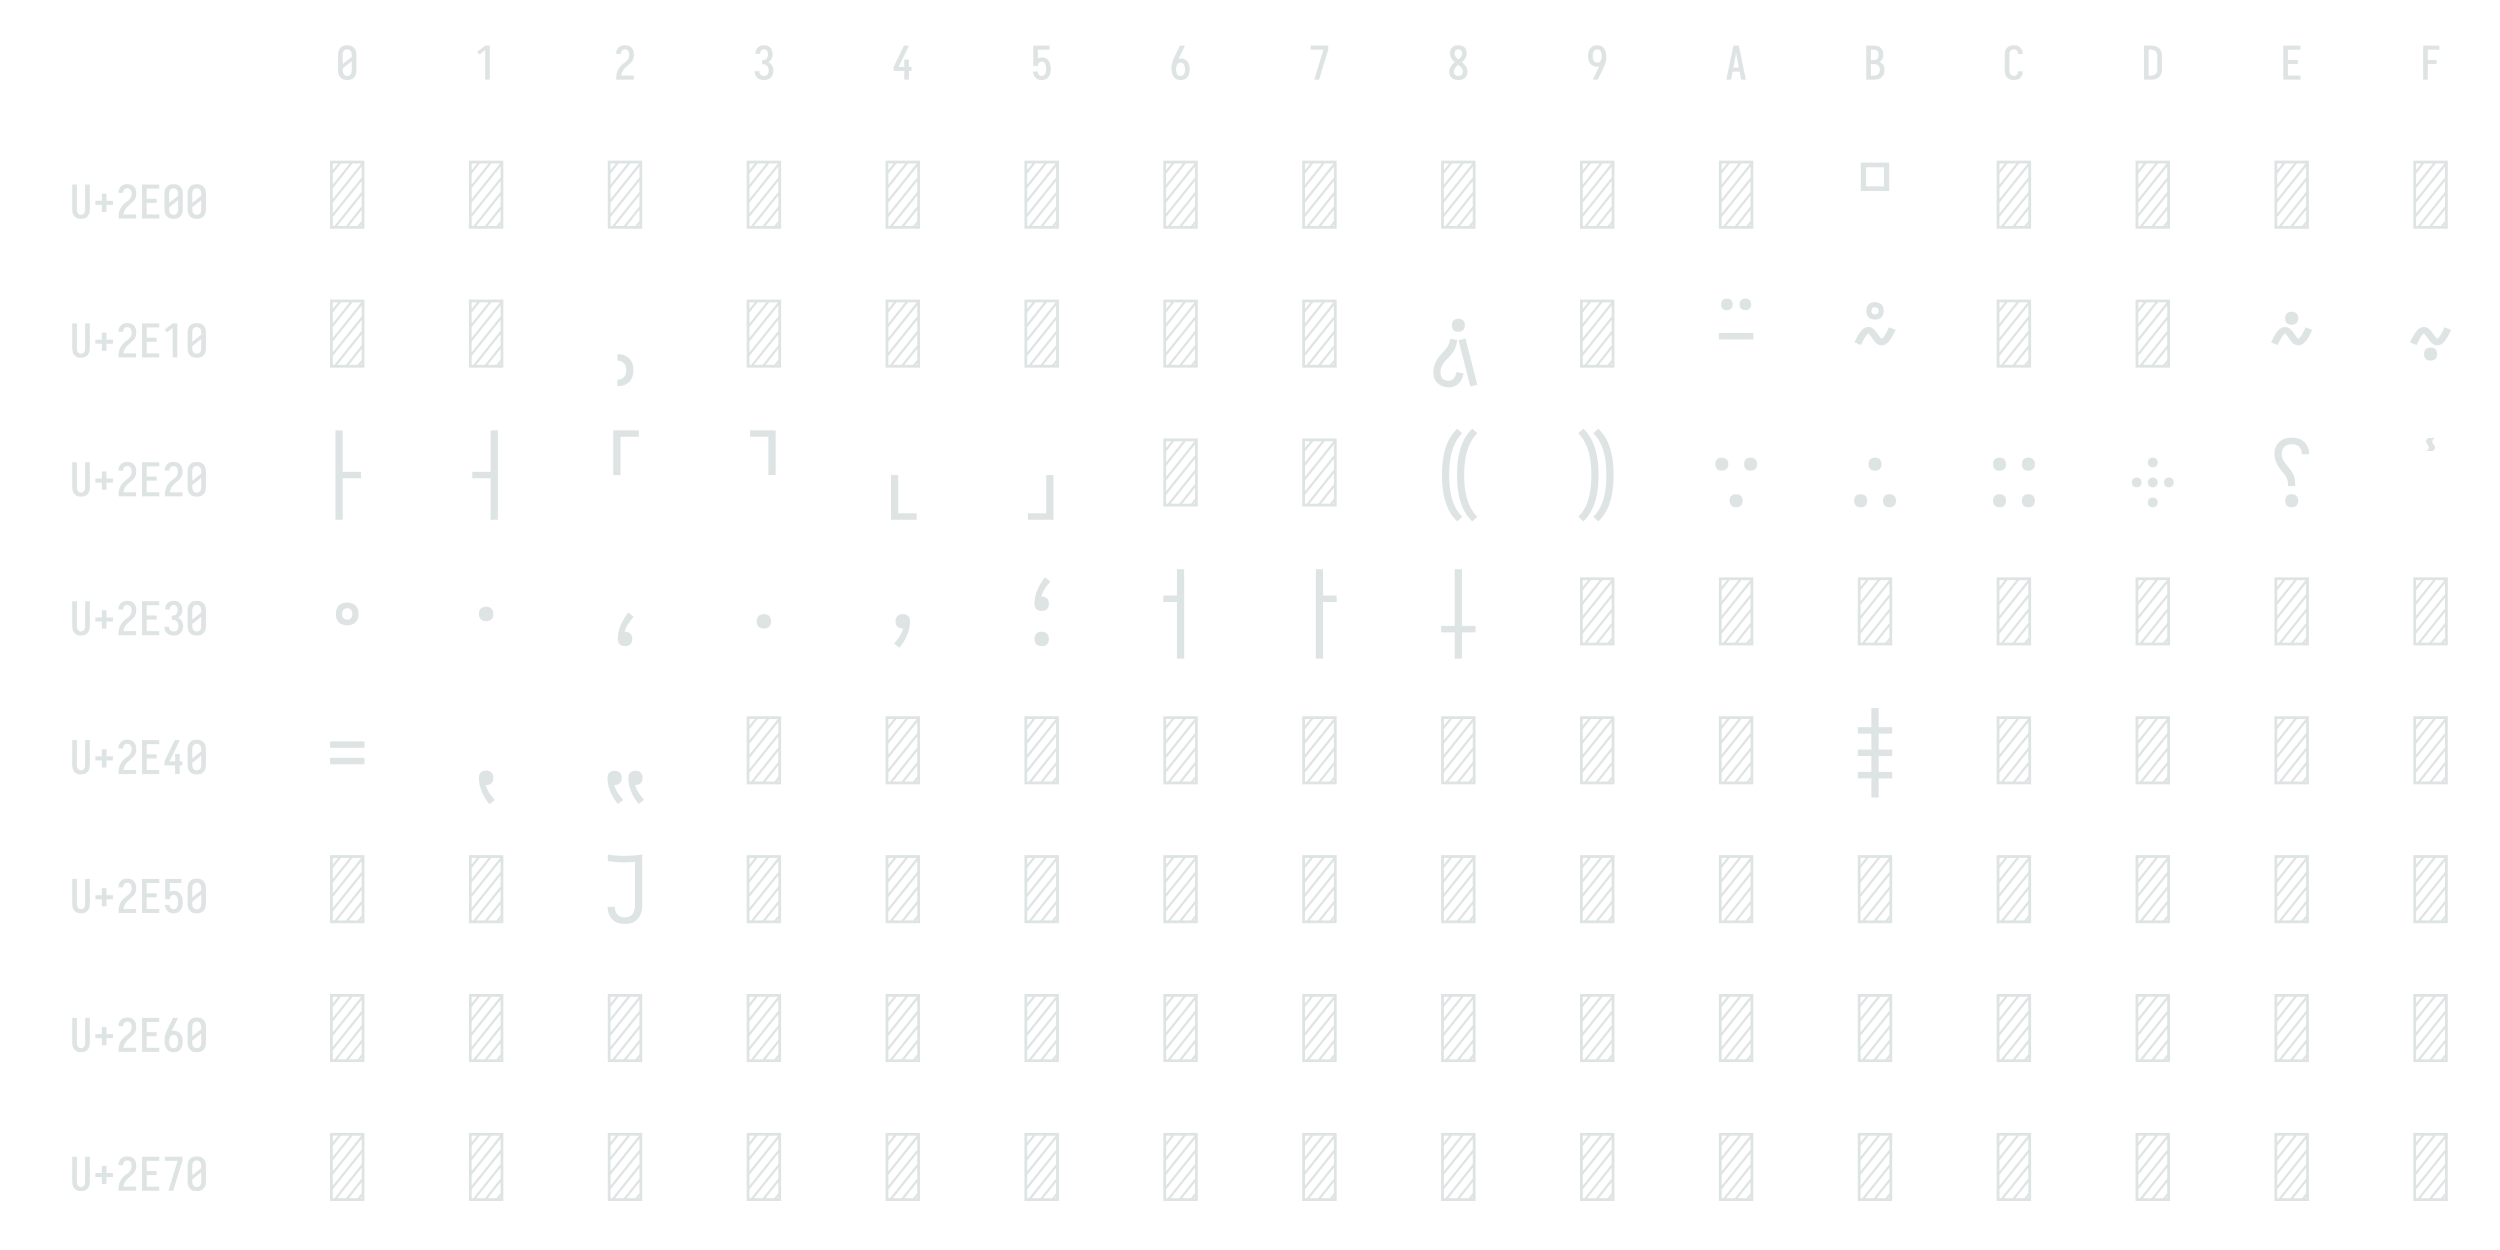 <?xml version="1.0" encoding="UTF-8" standalone="no"?>
<svg height="648" viewBox="0 0 1296 648" width="1296" xmlns="http://www.w3.org/2000/svg">
<defs>
<path d="M 250 8 Q 223 8 196 3 Q 169 -2 145 -15 Q 121 -28 102.5 -48.5 Q 84 -69 72.5 -94 Q 61 -119 56.5 -146 Q 52 -173 52 -200 L 52 -535 Q 52 -562 56.5 -589 Q 61 -616 72.5 -641 Q 84 -666 102.5 -686.5 Q 121 -707 145 -720 Q 169 -733 196 -738 Q 223 -743 250 -743 Q 277 -743 304 -738 Q 331 -733 355 -720 Q 379 -707 397.5 -686.5 Q 416 -666 427.5 -641 Q 439 -616 443.5 -589 Q 448 -562 448 -535 L 448 -200 Q 448 -173 443.5 -146 Q 439 -119 427.5 -94 Q 416 -69 397.5 -48.5 Q 379 -28 355 -15 Q 331 -2 304 3 Q 277 8 250 8 Z M 153 -337 L 347 -491 L 347 -535 Q 347 -557 342.5 -578.5 Q 338 -600 325.5 -618 Q 313 -636 292.5 -645.5 Q 272 -655 250 -655 Q 228 -655 207.5 -645.5 Q 187 -636 174.5 -618 Q 162 -600 157.5 -578.5 Q 153 -557 153 -535 Z M 250 -80 Q 272 -80 292.5 -89.5 Q 313 -99 325.5 -117 Q 338 -135 342.5 -156.5 Q 347 -178 347 -200 L 347 -398 L 153 -244 L 153 -200 Q 153 -178 157.5 -156.5 Q 162 -135 174.5 -117 Q 187 -99 207.5 -89.5 Q 228 -80 250 -80 Z " id="path1"/>
<path d="M 230 0 L 230 -637 L 107 -542 L 55 -600 L 230 -735 L 330 -735 L 330 0 Z " id="path2"/>
<path d="M 60 0 L 60 -1 Q 60 -27 61 -54 Q 62 -81 66 -107 Q 70 -133 77.5 -158.5 Q 85 -184 96.5 -207.5 Q 108 -231 123 -253 Q 138 -275 156 -294.5 Q 174 -314 194 -331 Q 214 -348 235.5 -364 Q 257 -380 277.5 -397 Q 298 -414 313 -435.5 Q 328 -457 335.5 -483 Q 343 -509 343 -535 Q 343 -557 339 -578 Q 335 -599 323.5 -617 Q 312 -635 292 -645 Q 272 -655 251 -655 Q 231 -655 213 -648 Q 195 -641 182.5 -626.5 Q 170 -612 164.5 -593 Q 159 -574 159 -555 L 159 -554 L 58 -554 L 58 -556 Q 58 -581 64 -606 Q 70 -631 82 -653.5 Q 94 -676 112 -694 Q 130 -712 152.5 -723 Q 175 -734 200 -738.5 Q 225 -743 251 -743 Q 278 -743 304.5 -737.5 Q 331 -732 354 -719 Q 377 -706 395 -685.5 Q 413 -665 424 -640.5 Q 435 -616 439.5 -589 Q 444 -562 444 -535 Q 444 -501 435 -468 Q 426 -435 407.5 -406 Q 389 -377 364 -353.5 Q 339 -330 312.5 -308.5 Q 286 -287 261 -263.5 Q 236 -240 216.5 -212.5 Q 197 -185 184 -153.5 Q 171 -122 166 -88 L 440 -88 L 440 0 Z " id="path3"/>
<path d="M 252 8 Q 226 8 200 3.5 Q 174 -1 150.5 -12 Q 127 -23 107.5 -41 Q 88 -59 75.5 -82 Q 63 -105 56.5 -130.5 Q 50 -156 50 -183 L 151 -183 Q 151 -162 157.5 -142.5 Q 164 -123 178 -108 Q 192 -93 212 -86.5 Q 232 -80 252 -80 Q 275 -80 296 -88.5 Q 317 -97 330.5 -114.5 Q 344 -132 349.5 -154 Q 355 -176 355 -198 Q 355 -217 351 -235.5 Q 347 -254 338.5 -271 Q 330 -288 316.5 -301 Q 303 -314 286 -322 Q 269 -330 250 -332 Q 231 -334 212 -334 L 212 -422 Q 229 -422 246 -424 Q 263 -426 278.5 -433 Q 294 -440 306 -452.5 Q 318 -465 325.5 -480.5 Q 333 -496 336 -513 Q 339 -530 339 -547 Q 339 -566 334.5 -585.5 Q 330 -605 319 -621 Q 308 -637 290 -646 Q 272 -655 253 -655 Q 234 -655 216.5 -647.5 Q 199 -640 188 -625.5 Q 177 -611 172 -593 Q 167 -575 167 -556 L 167 -555 L 66 -555 L 66 -558 Q 66 -582 71.5 -606.5 Q 77 -631 88.5 -653 Q 100 -675 117.5 -693 Q 135 -711 157 -722.5 Q 179 -734 203.5 -738.5 Q 228 -743 253 -743 Q 278 -743 303 -738 Q 328 -733 350.5 -721 Q 373 -709 390 -690 Q 407 -671 418 -648 Q 429 -625 434.5 -600 Q 440 -575 440 -550 Q 440 -524 434 -498.5 Q 428 -473 415.5 -450.5 Q 403 -428 384.5 -409.5 Q 366 -391 343 -379 Q 369 -368 391 -348.5 Q 413 -329 427.5 -304.5 Q 442 -280 449 -252 Q 456 -224 456 -195 Q 456 -168 450 -141.5 Q 444 -115 431.5 -91 Q 419 -67 400 -47 Q 381 -27 357 -14.5 Q 333 -2 306.5 3 Q 280 8 252 8 Z " id="path4"/>
<path d="M 282 0 L 282 -188 L 52 -188 L 52 -275 L 276 -735 L 385 -735 L 161 -275 L 282 -275 L 282 -435 L 382 -435 L 382 -275 L 440 -275 L 440 -188 L 382 -188 L 382 0 Z " id="path5"/>
<path d="M 252 8 Q 227 8 202.5 3.5 Q 178 -1 156.5 -12.5 Q 135 -24 117.5 -42 Q 100 -60 88 -81 Q 76 -102 69 -126 Q 62 -150 60 -174 L 60 -176 L 160 -176 L 161 -172 Q 164 -154 170.5 -137 Q 177 -120 188.5 -107 Q 200 -94 217 -87 Q 234 -80 252 -80 Q 269 -80 285 -87 Q 301 -94 312 -106.5 Q 323 -119 330 -135 Q 337 -151 340.5 -167.5 Q 344 -184 345.5 -201 Q 347 -218 347 -235 Q 347 -252 345.5 -269 Q 344 -286 340.5 -302.5 Q 337 -319 330.5 -334.5 Q 324 -350 313.5 -363 Q 303 -376 287 -383.5 Q 271 -391 254 -391 Q 236 -391 219.5 -384 Q 203 -377 191.5 -363 Q 180 -349 174.5 -331.5 Q 169 -314 168 -296 L 68 -296 L 68 -735 L 421 -735 L 421 -647 L 168 -647 L 168 -462 Q 188 -471 210 -474.5 Q 232 -478 254 -478 Q 284 -478 312.5 -470.5 Q 341 -463 364.5 -445.5 Q 388 -428 404.5 -403.5 Q 421 -379 430.5 -351 Q 440 -323 444 -294 Q 448 -265 448 -235 Q 448 -206 444 -176.5 Q 440 -147 430.5 -119 Q 421 -91 404 -66.5 Q 387 -42 363 -24.5 Q 339 -7 310 0.5 Q 281 8 252 8 Z " id="path6"/>
<path d="M 250 8 Q 219 8 189 -0.5 Q 159 -9 135 -28 Q 111 -47 94.5 -73.5 Q 78 -100 68.5 -129.5 Q 59 -159 55.5 -189.5 Q 52 -220 52 -250 Q 52 -291 60 -331 Q 68 -371 82 -409 Q 96 -447 114 -483.5 Q 132 -520 150 -556 L 238 -735 L 347 -735 L 240 -517 Q 232 -500 223 -483.5 Q 214 -467 205 -451 Q 217 -454 229 -455 Q 241 -456 253 -456 Q 281 -456 309.5 -449 Q 338 -442 361.5 -426 Q 385 -410 402.5 -386.5 Q 420 -363 430 -336.5 Q 440 -310 444 -281.5 Q 448 -253 448 -224 Q 448 -195 444 -166.5 Q 440 -138 429.5 -111 Q 419 -84 401.5 -60.5 Q 384 -37 360 -21 Q 336 -5 307.5 1.5 Q 279 8 250 8 Z M 250 -80 Q 266 -80 282 -85.5 Q 298 -91 309.5 -102.5 Q 321 -114 328.5 -129 Q 336 -144 340 -159.5 Q 344 -175 345.5 -191.5 Q 347 -208 347 -224 Q 347 -240 345.5 -256.5 Q 344 -273 340 -288.5 Q 336 -304 328.5 -319 Q 321 -334 309.5 -345.5 Q 298 -357 282.5 -362.5 Q 267 -368 251 -368 Q 234 -368 218.5 -362.5 Q 203 -357 191.5 -345.5 Q 180 -334 172 -319.5 Q 164 -305 160 -289 Q 156 -273 154.5 -256.5 Q 153 -240 153 -224 Q 153 -208 154.5 -191.5 Q 156 -175 160 -159.5 Q 164 -144 171.5 -129 Q 179 -114 190.5 -102.5 Q 202 -91 218 -85.5 Q 234 -80 250 -80 Z " id="path7"/>
<path d="M 138 0 L 336 -647 L 60 -647 L 60 -735 L 440 -735 L 440 -647 L 242 0 Z " id="path8"/>
<path d="M 250 8 Q 225 8 200 4 Q 175 -0 152 -10 Q 129 -20 109.5 -37 Q 90 -54 77.5 -75.5 Q 65 -97 58.5 -121.5 Q 52 -146 52 -172 Q 52 -203 62 -232.5 Q 72 -262 88.5 -288 Q 105 -314 127 -336 Q 149 -358 174 -378 Q 152 -396 132.5 -417 Q 113 -438 98.5 -462.5 Q 84 -487 76 -514.5 Q 68 -542 68 -570 Q 68 -594 73.5 -617 Q 79 -640 90.5 -661 Q 102 -682 119.5 -698.5 Q 137 -715 158 -725 Q 179 -735 202.5 -739 Q 226 -743 250 -743 Q 274 -743 297.5 -739 Q 321 -735 342 -725 Q 363 -715 380.5 -698.5 Q 398 -682 409.5 -661 Q 421 -640 426.5 -617 Q 432 -594 432 -570 Q 432 -542 424 -514.5 Q 416 -487 401.5 -462.5 Q 387 -438 367.5 -417 Q 348 -396 326 -378 Q 351 -358 373 -336 Q 395 -314 411.5 -288 Q 428 -262 438 -232.5 Q 448 -203 448 -172 Q 448 -146 441.5 -121.5 Q 435 -97 422.5 -75.5 Q 410 -54 390.5 -37 Q 371 -20 348 -10 Q 325 -0 300 4 Q 275 8 250 8 Z M 250 -435 Q 266 -447 280.5 -461.5 Q 295 -476 306.5 -493 Q 318 -510 325 -529.5 Q 332 -549 332 -569 Q 332 -586 326.5 -602.5 Q 321 -619 310 -631.5 Q 299 -644 283 -649.5 Q 267 -655 250 -655 Q 233 -655 217 -649.5 Q 201 -644 190 -631.5 Q 179 -619 173.5 -602.5 Q 168 -586 168 -569 Q 168 -549 175 -529.5 Q 182 -510 193.5 -493 Q 205 -476 219.5 -461.5 Q 234 -447 250 -435 Z M 250 -80 Q 269 -80 287.5 -85.5 Q 306 -91 320 -104 Q 334 -117 340.5 -135.5 Q 347 -154 347 -173 Q 347 -196 338.5 -217.5 Q 330 -239 316.5 -257.5 Q 303 -276 285.5 -291 Q 268 -306 250 -320 Q 232 -306 214.5 -291 Q 197 -276 183.5 -257.5 Q 170 -239 161.5 -217.5 Q 153 -196 153 -173 Q 153 -154 159.5 -135.5 Q 166 -117 180 -104 Q 194 -91 212.5 -85.5 Q 231 -80 250 -80 Z " id="path9"/>
<path d="M 262 0 L 153 0 L 260 -218 Q 268 -235 277 -251.5 Q 286 -268 295 -284 Q 283 -281 271 -280 Q 259 -279 247 -279 Q 219 -279 190.5 -286 Q 162 -293 138.5 -309 Q 115 -325 97.5 -348.5 Q 80 -372 70 -398.5 Q 60 -425 56 -453.5 Q 52 -482 52 -511 Q 52 -540 56 -568.5 Q 60 -597 70.5 -624 Q 81 -651 98.5 -674.5 Q 116 -698 140 -714 Q 164 -730 192.5 -736.5 Q 221 -743 250 -743 Q 281 -743 311 -734.5 Q 341 -726 365 -707 Q 389 -688 405.5 -661.5 Q 422 -635 431.5 -605.5 Q 441 -576 444.5 -545.5 Q 448 -515 448 -485 Q 448 -444 440 -404 Q 432 -364 418 -326 Q 404 -288 386 -251.5 Q 368 -215 350 -179 Z M 249 -367 Q 266 -367 281.5 -372.5 Q 297 -378 308.5 -389.5 Q 320 -401 328 -415.5 Q 336 -430 340 -446 Q 344 -462 345.5 -478.5 Q 347 -495 347 -511 Q 347 -527 345.5 -543.5 Q 344 -560 340 -575.5 Q 336 -591 328.5 -606 Q 321 -621 309.5 -632.5 Q 298 -644 282 -649.5 Q 266 -655 250 -655 Q 234 -655 218 -649.5 Q 202 -644 190.5 -632.5 Q 179 -621 171.5 -606 Q 164 -591 160 -575.5 Q 156 -560 154.5 -543.5 Q 153 -527 153 -511 Q 153 -495 154.5 -478.5 Q 156 -462 160 -446.5 Q 164 -431 171.5 -416 Q 179 -401 190.5 -389.5 Q 202 -378 217.5 -372.5 Q 233 -367 249 -367 Z " id="path10"/>
<path d="M 39 0 L 192 -735 L 308 -735 L 461 0 L 358 0 L 326 -172 L 174 -172 L 142 0 Z M 309 -260 L 265 -490 Q 262 -511 258 -531.5 Q 254 -552 250 -572 Q 246 -552 242 -531.5 Q 238 -511 235 -490 L 191 -260 Z " id="path11"/>
<path d="M 60 0 L 60 -735 L 234 -735 Q 261 -735 287 -730.5 Q 313 -726 336 -714 Q 359 -702 377.5 -682.5 Q 396 -663 408 -639.5 Q 420 -616 424.5 -590 Q 429 -564 429 -538 Q 429 -515 425 -492 Q 421 -469 410.5 -448.5 Q 400 -428 383.5 -411 Q 367 -394 347 -383 Q 372 -373 393.5 -355.5 Q 415 -338 429.5 -314.5 Q 444 -291 450 -264 Q 456 -237 456 -210 Q 456 -181 450 -152.5 Q 444 -124 430 -98.5 Q 416 -73 394.5 -53.5 Q 373 -34 347 -21.5 Q 321 -9 292 -4.5 Q 263 -0 234 0 Z M 161 -424 L 234 -424 Q 255 -424 274.5 -432.5 Q 294 -441 306.5 -457.5 Q 319 -474 324 -494.5 Q 329 -515 329 -536 Q 329 -557 324 -577.5 Q 319 -598 306.5 -614.5 Q 294 -631 274.5 -639 Q 255 -647 234 -647 L 161 -647 Z M 161 -88 L 234 -88 Q 251 -88 267 -91 Q 283 -94 297.5 -101.5 Q 312 -109 323.5 -121 Q 335 -133 342.5 -148 Q 350 -163 352.5 -179 Q 355 -195 355 -212 Q 355 -228 352.5 -244.5 Q 350 -261 343 -276 Q 336 -291 324.5 -303 Q 313 -315 298 -322.5 Q 283 -330 267 -333 Q 251 -336 234 -336 L 161 -336 Z " id="path12"/>
<path d="M 247 8 Q 220 8 193.5 2.5 Q 167 -3 143.5 -16 Q 120 -29 101.5 -49.5 Q 83 -70 72 -94.5 Q 61 -119 56.5 -146 Q 52 -173 52 -200 L 52 -535 Q 52 -562 56.5 -589 Q 61 -616 72 -640.5 Q 83 -665 101.5 -685.5 Q 120 -706 143.5 -719 Q 167 -732 193.5 -737.5 Q 220 -743 247 -743 Q 273 -743 298 -738.5 Q 323 -734 346 -723 Q 369 -712 387.5 -694 Q 406 -676 418 -653.5 Q 430 -631 436 -606 Q 442 -581 442 -556 L 442 -554 L 341 -554 L 341 -555 Q 341 -575 335.5 -593.5 Q 330 -612 317 -627 Q 304 -642 285.5 -648.5 Q 267 -655 247 -655 Q 226 -655 206 -645.5 Q 186 -636 173.5 -618 Q 161 -600 157 -578.5 Q 153 -557 153 -535 L 153 -200 Q 153 -178 157 -156.5 Q 161 -135 173.5 -117 Q 186 -99 206 -89.5 Q 226 -80 247 -80 Q 267 -80 285.5 -86.5 Q 304 -93 317 -108 Q 330 -123 335.5 -141.5 Q 341 -160 341 -180 L 341 -181 L 442 -181 L 442 -179 Q 442 -154 436 -129 Q 430 -104 418 -81.5 Q 406 -59 387.5 -41 Q 369 -23 346 -12 Q 323 -1 298 3.5 Q 273 8 247 8 Z " id="path13"/>
<path d="M 60 0 L 60 -735 L 219 -735 Q 249 -735 279 -730 Q 309 -725 336.5 -712 Q 364 -699 386 -678.5 Q 408 -658 422 -631.5 Q 436 -605 442 -575 Q 448 -545 448 -515 L 448 -220 Q 448 -190 442 -160 Q 436 -130 422 -103.5 Q 408 -77 386 -56.5 Q 364 -36 336.5 -23 Q 309 -10 279 -5 Q 249 -0 219 0 Z M 161 -88 L 219 -88 Q 237 -88 254 -91 Q 271 -94 286.5 -102.5 Q 302 -111 314 -124 Q 326 -137 333.5 -152.5 Q 341 -168 344 -185.5 Q 347 -203 347 -220 L 347 -515 Q 347 -532 344 -549.5 Q 341 -567 333.5 -582.5 Q 326 -598 314 -611 Q 302 -624 286.5 -632.5 Q 271 -641 254 -644 Q 237 -647 219 -647 L 161 -647 Z " id="path14"/>
<path d="M 68 0 L 68 -735 L 440 -735 L 440 -647 L 169 -647 L 169 -426 L 383 -426 L 383 -338 L 169 -338 L 169 -88 L 440 -88 L 440 0 Z " id="path15"/>
<path d="M 91 0 L 91 -735 L 440 -735 L 440 -647 L 191 -647 L 191 -426 L 383 -426 L 383 -338 L 191 -338 L 191 0 Z " id="path16"/>
<path d="M 250 8 Q 223 8 196.5 2.5 Q 170 -3 147 -16.5 Q 124 -30 106.5 -50.5 Q 89 -71 78.5 -95.5 Q 68 -120 64 -146.5 Q 60 -173 60 -200 L 60 -735 L 161 -735 L 161 -200 Q 161 -186 162.5 -172 Q 164 -158 168 -144.5 Q 172 -131 179.5 -118.5 Q 187 -106 197.5 -97 Q 208 -88 222 -84 Q 236 -80 250 -80 Q 264 -80 278 -84 Q 292 -88 302.5 -97 Q 313 -106 320.5 -118.5 Q 328 -131 332 -144.5 Q 336 -158 337.5 -172 Q 339 -186 339 -200 L 339 -735 L 440 -735 L 440 -200 Q 440 -173 436 -146.5 Q 432 -120 421.5 -95.5 Q 411 -71 393.5 -50.5 Q 376 -30 353 -16.5 Q 330 -3 303.5 2.5 Q 277 8 250 8 Z " id="path17"/>
<path d="M 300 -143 L 200 -143 L 200 -296 L 60 -296 L 60 -384 L 200 -384 L 200 -537 L 300 -537 L 300 -384 L 440 -384 L 440 -296 L 300 -296 Z " id="path18"/>
<path d="M 64 0 L 64 -735 L 436 -735 L 436 0 Z M 94 -321 L 179 -427 L 401 -705 L 307 -705 L 94 -438 Z M 94 -477 L 276 -705 L 182 -705 L 94 -595 Z M 94 -634 L 151 -705 L 94 -705 Z M 94 -165 L 406 -554 L 406 -671 L 94 -282 Z M 94 -30 L 112 -30 L 406 -398 L 406 -515 L 94 -126 Z M 237 -30 L 406 -242 L 406 -359 L 143 -30 Z M 268 -30 L 362 -30 L 406 -85 L 406 -203 Z M 393 -30 L 406 -30 L 406 -46 Z " id="path19"/>
<path d="M 403 -408 L 97 -408 L 97 -714 L 403 -714 Z M 153 -458 L 347 -458 L 347 -664 L 153 -664 Z " id="path20"/>
<path d="M 168 200 L 168 130 Q 188 130 207 123 Q 226 116 239.5 101.5 Q 253 87 258 67 Q 263 47 263 27 Q 263 7 258 -12.5 Q 253 -32 239.5 -47 Q 226 -62 207 -69 Q 188 -76 168 -76 L 168 -146 Q 191 -146 214 -142 Q 237 -138 257.5 -127.5 Q 278 -117 295 -100.5 Q 312 -84 322 -63 Q 332 -42 336 -19 Q 340 4 340 27 Q 340 50 336 73 Q 332 96 322 117 Q 312 138 295 154.5 Q 278 171 257.5 181.5 Q 237 192 214 196 Q 191 200 168 200 Z " id="path21"/>
<path d="M 380 204 L 252 -295 L 327 -314 L 455 184 Z M 152 213 Q 142 213 133 212 Q 124 211 115 210 Q 86 205 59.5 192 Q 33 179 14.5 156.5 Q -4 134 -12.5 106 Q -21 78 -21 48 Q -21 23 -15 -2.5 Q -9 -28 1.5 -52 Q 12 -76 26.5 -97.5 Q 41 -119 57.5 -138.5 Q 74 -158 93 -176.5 Q 112 -195 127 -216 Q 142 -237 150 -261.5 Q 158 -286 162 -312 L 239 -299 Q 235 -274 229 -249.5 Q 223 -225 212.5 -202.5 Q 202 -180 187 -159.5 Q 172 -139 155 -120.5 Q 138 -102 120.5 -84 Q 103 -66 88.5 -45.5 Q 74 -25 65.5 -1 Q 57 23 57 48 Q 57 66 61.5 84 Q 66 102 78 116 Q 90 130 108 136 Q 126 142 144 142 Q 161 142 177 134 Q 193 126 203.5 112.5 Q 214 99 220.5 82.5 Q 227 66 229 49 L 306 62 Q 302 91 290 119 Q 278 147 257.5 168.5 Q 237 190 209 201.5 Q 181 213 152 213 Z M 250 -387 Q 236 -387 222 -391 Q 208 -395 198 -405.5 Q 188 -416 184 -429.5 Q 180 -443 180 -458 Q 180 -472 184 -485.5 Q 188 -499 198 -509.5 Q 208 -520 222 -524 Q 236 -528 250 -528 Q 264 -528 278 -524 Q 292 -520 302 -509.5 Q 312 -499 316.5 -485.5 Q 321 -472 321 -458 Q 321 -443 316.5 -429.5 Q 312 -416 302 -405.5 Q 292 -395 278 -391 Q 264 -387 250 -387 Z " id="path22"/>
<path d="M 64 -305 L 64 -375 L 436 -375 L 436 -305 Z M 350 -621 Q 337 -621 325 -624.5 Q 313 -628 304 -637 Q 295 -646 291.5 -658 Q 288 -670 288 -683 Q 288 -696 291.5 -708 Q 295 -720 304 -729 Q 313 -738 325 -742 Q 337 -746 350 -746 Q 363 -746 375 -742 Q 387 -738 396 -729 Q 405 -720 409 -708 Q 413 -696 413 -683 Q 413 -670 409 -658 Q 405 -646 396 -637 Q 387 -628 375 -624.5 Q 363 -621 350 -621 Z M 150 -621 Q 137 -621 125 -624.5 Q 113 -628 104 -637 Q 95 -646 91.5 -658 Q 88 -670 88 -683 Q 88 -696 91.5 -708 Q 95 -720 104 -729 Q 113 -738 125 -742 Q 137 -746 150 -746 Q 163 -746 175 -742 Q 187 -738 196 -729 Q 205 -720 209 -708 Q 213 -696 213 -683 Q 213 -670 209 -658 Q 205 -646 196 -637 Q 187 -628 175 -624.5 Q 163 -621 150 -621 Z " id="path23"/>
<path d="M 250 -519 Q 231 -519 212.5 -524.5 Q 194 -530 180.5 -543.5 Q 167 -557 161.5 -575.5 Q 156 -594 156 -613 Q 156 -632 161.5 -651 Q 167 -670 180.5 -683 Q 194 -696 212.5 -702 Q 231 -708 250 -708 Q 269 -708 287.5 -702 Q 306 -696 319.5 -683 Q 333 -670 338.5 -651 Q 344 -632 344 -613 Q 344 -594 338.5 -575.5 Q 333 -557 319.5 -543.5 Q 306 -530 287.5 -524.5 Q 269 -519 250 -519 Z M 250 -575 Q 258 -575 265.5 -577 Q 273 -579 278.5 -584.5 Q 284 -590 286.5 -598 Q 289 -606 289 -613 Q 289 -621 286.5 -629 Q 284 -637 278.5 -642.5 Q 273 -648 265.5 -650 Q 258 -652 250 -652 Q 242 -652 234.5 -650 Q 227 -648 221.5 -642.5 Q 216 -637 213.5 -629 Q 211 -621 211 -613 Q 211 -606 213.5 -598 Q 216 -590 221.5 -584.5 Q 227 -579 234.5 -577 Q 242 -575 250 -575 Z M 322 -241 Q 316 -241 309.5 -242 Q 303 -243 297 -245 Q 291 -247 285.5 -249.5 Q 280 -252 274.5 -255.5 Q 269 -259 264.5 -263 Q 260 -267 255.5 -271.5 Q 251 -276 247 -281 Q 243 -286 239 -291 Q 235 -296 231.5 -301 Q 228 -306 224.5 -311 Q 221 -316 217 -321.5 Q 213 -327 209 -333 Q 205 -339 201 -344 Q 197 -349 193.5 -353.5 Q 190 -358 185.5 -362.5 Q 181 -367 178 -369 Q 176 -368 172.5 -365.5 Q 169 -363 165.5 -359 Q 162 -355 159 -351 Q 156 -347 154 -345 Q 152 -343 150 -340 Q 148 -337 146 -334 Q 144 -331 142 -328 Q 140 -325 138 -321 Q 136 -317 134 -313.5 Q 132 -310 129.5 -305.5 Q 127 -301 124.5 -296.5 Q 122 -292 120 -287.5 Q 118 -283 115.5 -278 Q 113 -273 110 -267.5 Q 107 -262 104.5 -256 Q 102 -250 100 -244 L 28 -273 Q 39 -296 48.5 -315.5 Q 58 -335 67.5 -351 Q 77 -367 86 -380 Q 95 -393 109 -407 Q 123 -421 140.5 -430 Q 158 -439 178 -439 Q 191 -439 203 -435 Q 215 -431 225.5 -424 Q 236 -417 244.5 -408 Q 253 -399 261 -389 Q 269 -379 276 -368.5 Q 283 -358 291 -346.5 Q 299 -335 306.5 -326.5 Q 314 -318 322 -311 Q 324 -312 327.5 -314.5 Q 331 -317 334.5 -321 Q 338 -325 341 -329 Q 344 -333 346 -335 Q 348 -337 350 -340 Q 352 -343 354 -346 Q 356 -349 358 -352 Q 360 -355 362 -359 Q 364 -363 366 -366.5 Q 368 -370 370.5 -374.5 Q 373 -379 375.5 -383.5 Q 378 -388 380 -392.5 Q 382 -397 384.5 -402 Q 387 -407 390 -412.5 Q 393 -418 395.5 -424 Q 398 -430 400 -436 L 472 -407 Q 461 -384 451.5 -364.5 Q 442 -345 432.5 -329 Q 423 -313 414 -300 Q 405 -287 391 -273 Q 377 -259 359.5 -250 Q 342 -241 322 -241 Z " id="path24"/>
<path d="M 250 -463 Q 236 -463 222 -467 Q 208 -471 198 -481 Q 188 -491 184 -505 Q 180 -519 180 -533 Q 180 -548 184 -561.5 Q 188 -575 198 -585 Q 208 -595 222 -599.5 Q 236 -604 250 -604 Q 264 -604 278 -599.5 Q 292 -595 302 -585 Q 312 -575 316.5 -561.5 Q 321 -548 321 -533 Q 321 -519 316.5 -505 Q 312 -491 302 -481 Q 292 -471 278 -467 Q 264 -463 250 -463 Z M 322 -241 Q 316 -241 309.5 -242 Q 303 -243 297 -245 Q 291 -247 285.5 -249.5 Q 280 -252 274.5 -255.5 Q 269 -259 264.5 -263 Q 260 -267 255.5 -271.5 Q 251 -276 247 -281 Q 243 -286 239 -291 Q 235 -296 231.5 -301 Q 228 -306 224.5 -311 Q 221 -316 217 -321.5 Q 213 -327 209 -333 Q 205 -339 201 -344 Q 197 -349 193.5 -353.5 Q 190 -358 185.5 -362.5 Q 181 -367 178 -369 Q 176 -368 172.5 -365.5 Q 169 -363 165.5 -359 Q 162 -355 159 -351 Q 156 -347 154 -345 Q 152 -343 150 -340 Q 148 -337 146 -334 Q 144 -331 142 -328 Q 140 -325 138 -321 Q 136 -317 134 -313.5 Q 132 -310 129.5 -305.5 Q 127 -301 124.5 -296.5 Q 122 -292 120 -287.5 Q 118 -283 115.5 -278 Q 113 -273 110 -267.5 Q 107 -262 104.5 -256 Q 102 -250 100 -244 L 28 -273 Q 39 -296 48.5 -315.5 Q 58 -335 67.5 -351 Q 77 -367 86 -380 Q 95 -393 109 -407 Q 123 -421 140.5 -430 Q 158 -439 178 -439 Q 191 -439 203 -435 Q 215 -431 225.5 -424 Q 236 -417 244.5 -408 Q 253 -399 261 -389 Q 269 -379 276 -368.5 Q 283 -358 291 -346.5 Q 299 -335 306.5 -326.5 Q 314 -318 322 -311 Q 324 -312 327.5 -314.5 Q 331 -317 334.5 -321 Q 338 -325 341 -329 Q 344 -333 346 -335 Q 348 -337 350 -340 Q 352 -343 354 -346 Q 356 -349 358 -352 Q 360 -355 362 -359 Q 364 -363 366 -366.5 Q 368 -370 370.5 -374.5 Q 373 -379 375.5 -383.5 Q 378 -388 380 -392.5 Q 382 -397 384.5 -402 Q 387 -407 390 -412.5 Q 393 -418 395.5 -424 Q 398 -430 400 -436 L 472 -407 Q 461 -384 451.5 -364.5 Q 442 -345 432.5 -329 Q 423 -313 414 -300 Q 405 -287 391 -273 Q 377 -259 359.5 -250 Q 342 -241 322 -241 Z " id="path25"/>
<path d="M 322 -241 Q 316 -241 309.5 -242 Q 303 -243 297 -245 Q 291 -247 285.5 -249.5 Q 280 -252 274.5 -255.5 Q 269 -259 264.5 -263 Q 260 -267 255.5 -271.5 Q 251 -276 247 -281 Q 243 -286 239 -291 Q 235 -296 231.5 -301 Q 228 -306 224.5 -311 Q 221 -316 217 -321.5 Q 213 -327 209 -333 Q 205 -339 201 -344 Q 197 -349 193.5 -353.5 Q 190 -358 185.5 -362.5 Q 181 -367 178 -369 Q 176 -368 172.5 -365.5 Q 169 -363 165.5 -359 Q 162 -355 159 -351 Q 156 -347 154 -345 Q 152 -343 150 -340 Q 148 -337 146 -334 Q 144 -331 142 -328 Q 140 -325 138 -321 Q 136 -317 134 -313.5 Q 132 -310 129.5 -305.5 Q 127 -301 124.5 -296.5 Q 122 -292 120 -287.5 Q 118 -283 115.5 -278 Q 113 -273 110 -267.5 Q 107 -262 104.5 -256 Q 102 -250 100 -244 L 28 -273 Q 39 -296 48.5 -315.5 Q 58 -335 67.5 -351 Q 77 -367 86 -380 Q 95 -393 109 -407 Q 123 -421 140.5 -430 Q 158 -439 178 -439 Q 191 -439 203 -435 Q 215 -431 225.5 -424 Q 236 -417 244.5 -408 Q 253 -399 261 -389 Q 269 -379 276 -368.5 Q 283 -358 291 -346.5 Q 299 -335 306.5 -326.5 Q 314 -318 322 -311 Q 324 -312 327.5 -314.5 Q 331 -317 334.5 -321 Q 338 -325 341 -329 Q 344 -333 346 -335 Q 348 -337 350 -340 Q 352 -343 354 -346 Q 356 -349 358 -352 Q 360 -355 362 -359 Q 364 -363 366 -366.5 Q 368 -370 370.5 -374.5 Q 373 -379 375.5 -383.5 Q 378 -388 380 -392.5 Q 382 -397 384.5 -402 Q 387 -407 390 -412.5 Q 393 -418 395.5 -424 Q 398 -430 400 -436 L 472 -407 Q 461 -384 451.5 -364.5 Q 442 -345 432.5 -329 Q 423 -313 414 -300 Q 405 -287 391 -273 Q 377 -259 359.5 -250 Q 342 -241 322 -241 Z M 250 -76 Q 236 -76 222 -80.5 Q 208 -85 198 -95 Q 188 -105 184 -118.5 Q 180 -132 180 -147 Q 180 -161 184 -175 Q 188 -189 198 -199 Q 208 -209 222 -213 Q 236 -217 250 -217 Q 264 -217 278 -213 Q 292 -209 302 -199 Q 312 -189 316.5 -175 Q 321 -161 321 -147 Q 321 -132 316.5 -118.5 Q 312 -105 302 -95 Q 292 -85 278 -80.5 Q 264 -76 250 -76 Z " id="path26"/>
<path d="M 123 143 L 123 -823 L 201 -823 L 201 -375 L 399 -375 L 399 -305 L 201 -305 L 201 143 Z " id="path27"/>
<path d="M 299 143 L 299 -305 L 101 -305 L 101 -375 L 299 -375 L 299 -823 L 377 -823 L 377 143 Z " id="path28"/>
<path d="M 123 -340 L 123 -823 L 399 -823 L 399 -753 L 201 -753 L 201 -340 Z " id="path29"/>
<path d="M 299 -340 L 299 -753 L 101 -753 L 101 -823 L 377 -823 L 377 -340 Z " id="path30"/>
<path d="M 123 143 L 123 -340 L 201 -340 L 201 73 L 399 73 L 399 143 Z " id="path31"/>
<path d="M 101 143 L 101 73 L 299 73 L 299 -340 L 377 -340 L 377 143 Z " id="path32"/>
<path d="M 400 161 Q 351 114 318 54 Q 285 -6 267 -71.5 Q 249 -137 242.5 -204.5 Q 236 -272 236 -340 Q 236 -408 242.5 -475.5 Q 249 -543 267 -608.5 Q 285 -674 318 -734 Q 351 -794 400 -841 L 455 -791 Q 412 -748 383.5 -694 Q 355 -640 340 -581 Q 325 -522 319 -461.5 Q 313 -401 313 -340 Q 313 -279 319 -218.5 Q 325 -158 340 -99 Q 355 -40 383.5 14 Q 412 68 455 111 Z M 238 161 Q 189 114 155.5 54 Q 122 -6 104.5 -71.5 Q 87 -137 80 -204.5 Q 73 -272 73 -340 Q 73 -408 80 -475.5 Q 87 -543 104.5 -608.5 Q 122 -674 155.5 -734 Q 189 -794 238 -841 L 292 -791 Q 249 -748 220.5 -694 Q 192 -640 177 -581 Q 162 -522 156.5 -461.5 Q 151 -401 151 -340 Q 151 -279 156.5 -218.5 Q 162 -158 177 -99 Q 192 -40 220.5 14 Q 249 68 292 111 Z " id="path33"/>
<path d="M 100 161 L 45 111 Q 88 68 116.5 14 Q 145 -40 160 -99 Q 175 -158 181 -218.5 Q 187 -279 187 -340 Q 187 -401 181 -461.5 Q 175 -522 160 -581 Q 145 -640 116.5 -694 Q 88 -748 45 -791 L 100 -841 Q 149 -794 182 -734 Q 215 -674 233 -608.5 Q 251 -543 257.5 -475.5 Q 264 -408 264 -340 Q 264 -272 257.5 -204.5 Q 251 -137 233 -71.5 Q 215 -6 182 54 Q 149 114 100 161 Z M 262 161 L 208 111 Q 251 68 279.5 14 Q 308 -40 323 -99 Q 338 -158 343.5 -218.5 Q 349 -279 349 -340 Q 349 -401 343.5 -461.5 Q 338 -522 323 -581 Q 308 -640 279.5 -694 Q 251 -748 208 -791 L 262 -841 Q 311 -794 344.5 -734 Q 378 -674 395.5 -608.5 Q 413 -543 420 -475.5 Q 427 -408 427 -340 Q 427 -272 420 -204.5 Q 413 -137 395.5 -71.5 Q 378 -6 344.5 54 Q 311 114 262 161 Z " id="path34"/>
<path d="M 250 8 Q 236 8 222 4 Q 208 0 198 -10.5 Q 188 -21 184 -34.5 Q 180 -48 180 -63 Q 180 -77 184 -90.5 Q 188 -104 198 -114.5 Q 208 -125 222 -129 Q 236 -133 250 -133 Q 264 -133 278 -129 Q 292 -125 302 -114.5 Q 312 -104 316.5 -90.5 Q 321 -77 321 -63 Q 321 -48 316.5 -34.5 Q 312 -21 302 -10.5 Q 292 0 278 4 Q 264 8 250 8 Z M 406 -387 Q 392 -387 378 -391 Q 364 -395 354 -405.5 Q 344 -416 340 -429.5 Q 336 -443 336 -458 Q 336 -472 340 -485.5 Q 344 -499 354 -509.5 Q 364 -520 378 -524 Q 392 -528 406 -528 Q 420 -528 434 -524 Q 448 -520 458 -509.5 Q 468 -499 472.5 -485.5 Q 477 -472 477 -458 Q 477 -443 472.5 -429.5 Q 468 -416 458 -405.5 Q 448 -395 434 -391 Q 420 -387 406 -387 Z M 95 -387 Q 81 -387 67 -391 Q 53 -395 43 -405.5 Q 33 -416 29 -429.5 Q 25 -443 25 -458 Q 25 -472 29 -485.5 Q 33 -499 43 -509.5 Q 53 -520 67 -524 Q 81 -528 95 -528 Q 109 -528 123 -524 Q 137 -520 147 -509.5 Q 157 -499 161.5 -485.5 Q 166 -472 166 -458 Q 166 -443 161.5 -429.5 Q 157 -416 147 -405.5 Q 137 -395 123 -391 Q 109 -387 95 -387 Z " id="path35"/>
<path d="M 250 -387 Q 236 -387 222 -391 Q 208 -395 198 -405.5 Q 188 -416 184 -429.5 Q 180 -443 180 -458 Q 180 -472 184 -485.5 Q 188 -499 198 -509.5 Q 208 -520 222 -524 Q 236 -528 250 -528 Q 264 -528 278 -524 Q 292 -520 302 -509.5 Q 312 -499 316.5 -485.5 Q 321 -472 321 -458 Q 321 -443 316.5 -429.5 Q 312 -416 302 -405.5 Q 292 -395 278 -391 Q 264 -387 250 -387 Z M 406 8 Q 392 8 378 4 Q 364 0 354 -10.5 Q 344 -21 340 -34.5 Q 336 -48 336 -63 Q 336 -77 340 -90.5 Q 344 -104 354 -114.5 Q 364 -125 378 -129 Q 392 -133 406 -133 Q 420 -133 434 -129 Q 448 -125 458 -114.5 Q 468 -104 472.5 -90.5 Q 477 -77 477 -63 Q 477 -48 472.5 -34.5 Q 468 -21 458 -10.5 Q 448 0 434 4 Q 420 8 406 8 Z M 95 8 Q 81 8 67 4 Q 53 0 43 -10.5 Q 33 -21 29 -34.5 Q 25 -48 25 -63 Q 25 -77 29 -90.5 Q 33 -104 43 -114.5 Q 53 -125 67 -129 Q 81 -133 95 -133 Q 109 -133 123 -129 Q 137 -125 147 -114.5 Q 157 -104 161.5 -90.5 Q 166 -77 166 -63 Q 166 -48 161.5 -34.5 Q 157 -21 147 -10.5 Q 137 0 123 4 Q 109 8 95 8 Z " id="path36"/>
<path d="M 95 8 Q 81 8 67 4 Q 53 0 43 -10.5 Q 33 -21 29 -34.5 Q 25 -48 25 -63 Q 25 -77 29 -90.5 Q 33 -104 43 -114.5 Q 53 -125 67 -129 Q 81 -133 95 -133 Q 109 -133 123 -129 Q 137 -125 147 -114.5 Q 157 -104 161.5 -90.5 Q 166 -77 166 -63 Q 166 -48 161.5 -34.5 Q 157 -21 147 -10.5 Q 137 0 123 4 Q 109 8 95 8 Z M 95 -387 Q 81 -387 67 -391 Q 53 -395 43 -405.5 Q 33 -416 29 -429.5 Q 25 -443 25 -458 Q 25 -472 29 -485.5 Q 33 -499 43 -509.5 Q 53 -520 67 -524 Q 81 -528 95 -528 Q 109 -528 123 -524 Q 137 -520 147 -509.5 Q 157 -499 161.5 -485.5 Q 166 -472 166 -458 Q 166 -443 161.5 -429.5 Q 157 -416 147 -405.5 Q 137 -395 123 -391 Q 109 -387 95 -387 Z M 406 8 Q 392 8 378 4 Q 364 0 354 -10.5 Q 344 -21 340 -34.5 Q 336 -48 336 -63 Q 336 -77 340 -90.5 Q 344 -104 354 -114.5 Q 364 -125 378 -129 Q 392 -133 406 -133 Q 420 -133 434 -129 Q 448 -125 458 -114.5 Q 468 -104 472.5 -90.5 Q 477 -77 477 -63 Q 477 -48 472.5 -34.5 Q 468 -21 458 -10.5 Q 448 0 434 4 Q 420 8 406 8 Z M 406 -387 Q 392 -387 378 -391 Q 364 -395 354 -405.5 Q 344 -416 340 -429.5 Q 336 -443 336 -458 Q 336 -472 340 -485.5 Q 344 -499 354 -509.5 Q 364 -520 378 -524 Q 392 -528 406 -528 Q 420 -528 434 -524 Q 448 -520 458 -509.5 Q 468 -499 472.5 -485.5 Q 477 -472 477 -458 Q 477 -443 472.5 -429.5 Q 468 -416 458 -405.5 Q 448 -395 434 -391 Q 420 -387 406 -387 Z " id="path37"/>
<path d="M 250 -423 Q 239 -423 229 -426 Q 219 -429 211.5 -436.5 Q 204 -444 200.5 -454.5 Q 197 -465 197 -475 Q 197 -486 200.5 -496.5 Q 204 -507 211.5 -514.5 Q 219 -522 229 -525 Q 239 -528 250 -528 Q 261 -528 271 -525 Q 281 -522 288.5 -514.5 Q 296 -507 299.5 -496.5 Q 303 -486 303 -475 Q 303 -465 299.5 -454.5 Q 296 -444 288.5 -436.5 Q 281 -429 271 -426 Q 261 -423 250 -423 Z M 423 -207 Q 413 -207 402.5 -210.5 Q 392 -214 384.5 -221.5 Q 377 -229 374 -239 Q 371 -249 371 -260 Q 371 -271 374 -281 Q 377 -291 384.5 -298.5 Q 392 -306 402.5 -309.5 Q 413 -313 423 -313 Q 434 -313 444.5 -309.5 Q 455 -306 462.5 -298.5 Q 470 -291 473 -281 Q 476 -271 476 -260 Q 476 -249 473 -239 Q 470 -229 462.5 -221.5 Q 455 -214 444.5 -210.5 Q 434 -207 423 -207 Z M 77 -207 Q 66 -207 55.5 -210.5 Q 45 -214 37.5 -221.5 Q 30 -229 27 -239 Q 24 -249 24 -260 Q 24 -271 27 -281 Q 30 -291 37.5 -298.5 Q 45 -306 55.5 -309.5 Q 66 -313 77 -313 Q 87 -313 97.5 -309.5 Q 108 -306 115.5 -298.5 Q 123 -291 126 -281 Q 129 -271 129 -260 Q 129 -249 126 -239 Q 123 -229 115.5 -221.5 Q 108 -214 97.5 -210.5 Q 87 -207 77 -207 Z M 250 -207 Q 239 -207 229 -210.5 Q 219 -214 211.5 -221.5 Q 204 -229 200.5 -239 Q 197 -249 197 -260 Q 197 -271 200.5 -281 Q 204 -291 211.5 -298.5 Q 219 -306 229 -309.5 Q 239 -313 250 -313 Q 261 -313 271 -309.5 Q 281 -306 288.5 -298.5 Q 296 -291 299.5 -281 Q 303 -271 303 -260 Q 303 -249 299.5 -239 Q 296 -229 288.5 -221.5 Q 281 -214 271 -210.5 Q 261 -207 250 -207 Z M 250 8 Q 239 8 229 5 Q 219 2 211.5 -5.5 Q 204 -13 200.5 -23.5 Q 197 -34 197 -45 Q 197 -55 200.5 -65.5 Q 204 -76 211.5 -83.5 Q 219 -91 229 -94 Q 239 -97 250 -97 Q 261 -97 271 -94 Q 281 -91 288.5 -83.5 Q 296 -76 299.5 -65.5 Q 303 -55 303 -45 Q 303 -34 299.5 -23.5 Q 296 -13 288.5 -5.5 Q 281 2 271 5 Q 261 8 250 8 Z " id="path38"/>
<path d="M 211 -221 Q 211 -245 207.5 -269 Q 204 -293 193 -314.5 Q 182 -336 166 -354.5 Q 150 -373 135 -392 Q 120 -411 107 -431.5 Q 94 -452 84.5 -474 Q 75 -496 69.5 -520 Q 64 -544 64 -568 Q 64 -592 69.5 -616 Q 75 -640 87 -661 Q 99 -682 117 -698.5 Q 135 -715 157 -725 Q 179 -735 203 -739 Q 227 -743 251 -743 Q 275 -743 298.5 -739.5 Q 322 -736 344 -726 Q 366 -716 384 -700 Q 402 -684 414 -663.5 Q 426 -643 432 -619.5 Q 438 -596 438 -572 L 438 -565 L 360 -565 L 360 -569 Q 360 -591 352.5 -611.5 Q 345 -632 329.5 -646.5 Q 314 -661 293 -667 Q 272 -673 251 -673 Q 230 -673 209 -666.5 Q 188 -660 172.5 -645.5 Q 157 -631 149.5 -610 Q 142 -589 142 -568 Q 142 -544 150.5 -521 Q 159 -498 173 -478 Q 187 -458 203 -440 Q 219 -422 233.5 -402.5 Q 248 -383 260 -361.5 Q 272 -340 278.5 -316.5 Q 285 -293 287 -269 Q 289 -245 289 -221 Z M 250 8 Q 236 8 222 4 Q 208 0 198 -10.5 Q 188 -21 184 -34.5 Q 180 -48 180 -63 Q 180 -77 184 -90.5 Q 188 -104 198 -114.5 Q 208 -125 222 -129 Q 236 -133 250 -133 Q 264 -133 278 -129 Q 292 -125 302 -114.5 Q 312 -104 316.5 -90.5 Q 321 -77 321 -63 Q 321 -48 316.5 -34.5 Q 312 -21 302 -10.5 Q 292 0 278 4 Q 264 8 250 8 Z " id="path39"/>
<path d="M 201 -600 Q 214 -603 222.5 -613.5 Q 231 -624 231 -637 Q 231 -646 227 -654 Q 223 -662 218 -668 L 215 -672 Q 210 -678 206 -686 Q 202 -694 202 -703 Q 202 -716 210.5 -726.5 Q 219 -737 231 -740 L 299 -740 Q 286 -737 277.5 -726.5 Q 269 -716 269 -703 Q 269 -694 273.5 -685.5 Q 278 -677 283.5 -670 Q 289 -663 293.5 -654.5 Q 298 -646 298 -637 Q 298 -624 289.5 -613.5 Q 281 -603 269 -600 Z " id="path40"/>
<path d="M 250 -217 Q 225 -217 201 -224.5 Q 177 -232 159.5 -249.5 Q 142 -267 134.5 -291 Q 127 -315 127 -340 Q 127 -365 134.5 -389 Q 142 -413 159.5 -430.5 Q 177 -448 201 -455.5 Q 225 -463 250 -463 Q 275 -463 299 -455.5 Q 323 -448 340.5 -430.5 Q 358 -413 365.5 -389 Q 373 -365 373 -340 Q 373 -315 365.5 -291 Q 358 -267 340.5 -249.5 Q 323 -232 299 -224.5 Q 275 -217 250 -217 Z M 250 -278 Q 262 -278 273 -282.5 Q 284 -287 292 -296 Q 300 -305 302.5 -316.5 Q 305 -328 305 -340 Q 305 -352 302.5 -363.5 Q 300 -375 292 -384 Q 284 -393 273 -397.5 Q 262 -402 250 -402 Q 238 -402 227 -397.5 Q 216 -393 208 -384 Q 200 -375 197.5 -363.5 Q 195 -352 195 -340 Q 195 -328 197.5 -316.5 Q 200 -305 208 -296 Q 216 -287 227 -282.5 Q 238 -278 250 -278 Z " id="path41"/>
<path d="M 250 -262 Q 234 -262 219 -266.5 Q 204 -271 192.5 -282.5 Q 181 -294 176.5 -309 Q 172 -324 172 -340 Q 172 -356 176.5 -371 Q 181 -386 192.5 -397.5 Q 204 -409 219 -413.5 Q 234 -418 250 -418 Q 266 -418 281 -413.5 Q 296 -409 307.5 -397.5 Q 319 -386 323.5 -371 Q 328 -356 328 -340 Q 328 -324 323.5 -309 Q 319 -294 307.5 -282.5 Q 296 -271 281 -266.5 Q 266 -262 250 -262 Z " id="path42"/>
<path d="M 250 8 Q 234 8 218 3 Q 202 -2 191 -13.5 Q 180 -25 176 -41 Q 172 -57 172 -73 Q 172 -112 181 -150 Q 190 -188 205 -223.5 Q 220 -259 240.5 -292 Q 261 -325 285 -355 L 344 -310 Q 312 -274 285.5 -234 Q 259 -194 246 -148 L 251 -148 Q 266 -148 281.5 -143 Q 297 -138 308 -127 Q 319 -116 323.5 -101 Q 328 -86 328 -70 Q 328 -54 323.5 -39 Q 319 -24 307.5 -12.5 Q 296 -1 281 3.5 Q 266 8 250 8 Z " id="path43"/>
<path d="M 250 -182 Q 234 -182 219 -186.5 Q 204 -191 192.5 -202.5 Q 181 -214 176.5 -229 Q 172 -244 172 -260 Q 172 -276 176.5 -291 Q 181 -306 192.5 -317.5 Q 204 -329 219 -333.5 Q 234 -338 250 -338 Q 266 -338 281 -333.5 Q 296 -329 307.5 -317.5 Q 319 -306 323.5 -291 Q 328 -276 328 -260 Q 328 -244 323.5 -229 Q 319 -214 307.5 -202.5 Q 296 -191 281 -186.5 Q 266 -182 250 -182 Z " id="path44"/>
<path d="M 215 25 L 156 -20 Q 188 -56 214.5 -96 Q 241 -136 254 -182 L 249 -182 Q 234 -182 218.5 -187 Q 203 -192 192 -203 Q 181 -214 176.5 -229 Q 172 -244 172 -260 Q 172 -276 176.5 -291 Q 181 -306 192.5 -317.5 Q 204 -329 219 -333.5 Q 234 -338 250 -338 Q 266 -338 282 -333 Q 298 -328 309 -316.5 Q 320 -305 324 -289 Q 328 -273 328 -257 Q 328 -218 319 -180 Q 310 -142 295 -106.5 Q 280 -71 259.5 -38 Q 239 -5 215 25 Z " id="path45"/>
<path d="M 250 -372 Q 234 -372 218 -377 Q 202 -382 191 -393.5 Q 180 -405 176 -421 Q 172 -437 172 -453 Q 172 -492 181 -530 Q 190 -568 205 -603.5 Q 220 -639 240.5 -672 Q 261 -705 285 -735 L 344 -690 Q 312 -654 285.5 -614 Q 259 -574 246 -528 L 251 -528 Q 266 -528 281.5 -523 Q 297 -518 308 -507 Q 319 -496 323.5 -481 Q 328 -466 328 -450 Q 328 -434 323.5 -419 Q 319 -404 307.5 -392.5 Q 296 -381 281 -376.5 Q 266 -372 250 -372 Z M 250 8 Q 234 8 219 3.5 Q 204 -1 192.5 -12.5 Q 181 -24 176.5 -39 Q 172 -54 172 -70 Q 172 -86 176.5 -101 Q 181 -116 192.5 -127.5 Q 204 -139 219 -143.5 Q 234 -148 250 -148 Q 266 -148 281 -143.5 Q 296 -139 307.5 -127.5 Q 319 -116 323.5 -101 Q 328 -86 328 -70 Q 328 -54 323.5 -39 Q 319 -24 307.5 -12.5 Q 296 -1 281 3.5 Q 266 8 250 8 Z " id="path46"/>
<path d="M 211 143 L 211 -469 L 64 -469 L 64 -539 L 211 -539 L 211 -823 L 289 -823 L 289 143 Z " id="path47"/>
<path d="M 211 143 L 211 -823 L 289 -823 L 289 -539 L 436 -539 L 436 -469 L 289 -469 L 289 143 Z " id="path48"/>
<path d="M 211 143 L 211 -141 L 64 -141 L 64 -211 L 211 -211 L 211 -823 L 289 -823 L 289 -211 L 436 -211 L 436 -141 L 289 -141 L 289 143 Z " id="path49"/>
<path d="M 64 -394 L 64 -464 L 436 -464 L 436 -394 Z M 436 -216 L 64 -216 L 64 -286 L 436 -286 Z " id="path50"/>
<path d="M 285 215 Q 261 185 240.5 152 Q 220 119 205 83.5 Q 190 48 181 10 Q 172 -28 172 -67 Q 172 -83 176 -99 Q 180 -115 191 -126.5 Q 202 -138 218 -143 Q 234 -148 250 -148 Q 266 -148 281 -143.5 Q 296 -139 307.5 -127.5 Q 319 -116 323.5 -101 Q 328 -86 328 -70 Q 328 -54 323.5 -39 Q 319 -24 308 -13 Q 297 -2 281.5 3 Q 266 8 251 8 L 246 8 Q 259 54 285.5 94 Q 312 134 344 170 Z " id="path51"/>
<path d="M 173 213 Q 149 183 128.5 150.5 Q 108 118 93 82.5 Q 78 47 69.5 9.5 Q 61 -28 61 -66 Q 61 -82 65 -97.5 Q 69 -113 80 -124.5 Q 91 -136 106.5 -141 Q 122 -146 138 -146 Q 154 -146 169 -141.5 Q 184 -137 195 -126 Q 206 -115 210.5 -100 Q 215 -85 215 -69 Q 215 -54 210.5 -39 Q 206 -24 195 -13 Q 184 -2 169 3 Q 154 8 139 8 L 134 8 Q 147 53 173 93 Q 199 133 231 168 Z M 398 213 Q 374 183 353.5 150.5 Q 333 118 318 82.5 Q 303 47 294.5 9.5 Q 286 -28 286 -66 Q 286 -82 290 -97.5 Q 294 -113 305 -124.5 Q 316 -136 331.5 -141 Q 347 -146 363 -146 Q 379 -146 394 -141.5 Q 409 -137 420 -126 Q 431 -115 435.5 -100 Q 440 -85 440 -69 Q 440 -54 435.5 -39 Q 431 -24 420 -13 Q 409 -2 394 3 Q 379 8 364 8 L 359 8 Q 372 53 398 93 Q 424 133 456 168 Z " id="path52"/>
<path d="M 211 143 L 211 -64 L 64 -64 L 64 -134 L 211 -134 L 211 -305 L 64 -305 L 64 -375 L 211 -375 L 211 -547 L 64 -547 L 64 -617 L 211 -617 L 211 -823 L 289 -823 L 289 -617 L 436 -617 L 436 -547 L 289 -547 L 289 -375 L 436 -375 L 436 -305 L 289 -305 L 289 -134 L 436 -134 L 436 -64 L 289 -64 L 289 143 Z " id="path53"/>
<path d="M 249 8 Q 224 8 199.5 3.5 Q 175 -1 153.5 -11.5 Q 132 -22 114 -39.5 Q 96 -57 84.5 -79 Q 73 -101 67.5 -125 Q 62 -149 62 -174 L 62 -176 L 140 -176 L 140 -175 Q 140 -152 147 -130.5 Q 154 -109 169 -93 Q 184 -77 205.5 -69.5 Q 227 -62 249 -62 Q 273 -62 296 -72 Q 319 -82 333.5 -102 Q 348 -122 353 -146.5 Q 358 -171 358 -195 L 358 -662 Q 330 -660 302 -658.5 Q 274 -657 246 -657 Q 200 -657 154.5 -660.5 Q 109 -664 64 -671 L 64 -742 Q 109 -734 154.5 -730.5 Q 200 -727 246 -727 Q 294 -727 341.5 -731 Q 389 -735 436 -743 L 436 -195 Q 436 -169 432 -143 Q 428 -117 417.5 -93 Q 407 -69 389.5 -49 Q 372 -29 349.5 -15.5 Q 327 -2 301 3 Q 275 8 249 8 Z " id="path54"/>
</defs>
<g>
<g data-source-text="0" fill="#dee4e3" transform="translate(174 41.292) rotate(0) scale(0.024)">
<use href="#path1" transform="translate(0 0)"/>
</g>
</g>
<g>
<g data-source-text="1" fill="#dee4e3" transform="translate(246 41.292) rotate(0) scale(0.024)">
<use href="#path2" transform="translate(0 0)"/>
</g>
</g>
<g>
<g data-source-text="2" fill="#dee4e3" transform="translate(318 41.292) rotate(0) scale(0.024)">
<use href="#path3" transform="translate(0 0)"/>
</g>
</g>
<g>
<g data-source-text="3" fill="#dee4e3" transform="translate(390 41.292) rotate(0) scale(0.024)">
<use href="#path4" transform="translate(0 0)"/>
</g>
</g>
<g>
<g data-source-text="4" fill="#dee4e3" transform="translate(462 41.292) rotate(0) scale(0.024)">
<use href="#path5" transform="translate(0 0)"/>
</g>
</g>
<g>
<g data-source-text="5" fill="#dee4e3" transform="translate(534 41.292) rotate(0) scale(0.024)">
<use href="#path6" transform="translate(0 0)"/>
</g>
</g>
<g>
<g data-source-text="6" fill="#dee4e3" transform="translate(606 41.292) rotate(0) scale(0.024)">
<use href="#path7" transform="translate(0 0)"/>
</g>
</g>
<g>
<g data-source-text="7" fill="#dee4e3" transform="translate(678 41.292) rotate(0) scale(0.024)">
<use href="#path8" transform="translate(0 0)"/>
</g>
</g>
<g>
<g data-source-text="8" fill="#dee4e3" transform="translate(750 41.292) rotate(0) scale(0.024)">
<use href="#path9" transform="translate(0 0)"/>
</g>
</g>
<g>
<g data-source-text="9" fill="#dee4e3" transform="translate(822 41.292) rotate(0) scale(0.024)">
<use href="#path10" transform="translate(0 0)"/>
</g>
</g>
<g>
<g data-source-text="A" fill="#dee4e3" transform="translate(894 41.292) rotate(0) scale(0.024)">
<use href="#path11" transform="translate(0 0)"/>
</g>
</g>
<g>
<g data-source-text="B" fill="#dee4e3" transform="translate(966 41.292) rotate(0) scale(0.024)">
<use href="#path12" transform="translate(0 0)"/>
</g>
</g>
<g>
<g data-source-text="C" fill="#dee4e3" transform="translate(1038 41.292) rotate(0) scale(0.024)">
<use href="#path13" transform="translate(0 0)"/>
</g>
</g>
<g>
<g data-source-text="D" fill="#dee4e3" transform="translate(1110 41.292) rotate(0) scale(0.024)">
<use href="#path14" transform="translate(0 0)"/>
</g>
</g>
<g>
<g data-source-text="E" fill="#dee4e3" transform="translate(1182 41.292) rotate(0) scale(0.024)">
<use href="#path15" transform="translate(0 0)"/>
</g>
</g>
<g>
<g data-source-text="F" fill="#dee4e3" transform="translate(1254 41.292) rotate(0) scale(0.024)">
<use href="#path16" transform="translate(0 0)"/>
</g>
</g>
<g>
<g data-source-text="U+2E00" fill="#dee4e3" transform="translate(36 113.292) rotate(0) scale(0.024)">
<use href="#path17" transform="translate(0 0)"/>
<use href="#path18" transform="translate(500 0)"/>
<use href="#path3" transform="translate(1000 0)"/>
<use href="#path15" transform="translate(1500 0)"/>
<use href="#path1" transform="translate(2000 0)"/>
<use href="#path1" transform="translate(2500 0)"/>
</g>
</g>
<g>
<g data-source-text="" fill="#dee4e340" transform="translate(168 118.584) rotate(0) scale(0.048)">
<use href="#path19" transform="translate(0 0)"/>
</g>
</g>
<g>
<g data-source-text="" fill="#dee4e340" transform="translate(240 118.584) rotate(0) scale(0.048)">
<use href="#path19" transform="translate(0 0)"/>
</g>
</g>
<g>
<g data-source-text="" fill="#dee4e340" transform="translate(312 118.584) rotate(0) scale(0.048)">
<use href="#path19" transform="translate(0 0)"/>
</g>
</g>
<g>
<g data-source-text="" fill="#dee4e340" transform="translate(384 118.584) rotate(0) scale(0.048)">
<use href="#path19" transform="translate(0 0)"/>
</g>
</g>
<g>
<g data-source-text="" fill="#dee4e340" transform="translate(456 118.584) rotate(0) scale(0.048)">
<use href="#path19" transform="translate(0 0)"/>
</g>
</g>
<g>
<g data-source-text="" fill="#dee4e340" transform="translate(528 118.584) rotate(0) scale(0.048)">
<use href="#path19" transform="translate(0 0)"/>
</g>
</g>
<g>
<g data-source-text="" fill="#dee4e340" transform="translate(600 118.584) rotate(0) scale(0.048)">
<use href="#path19" transform="translate(0 0)"/>
</g>
</g>
<g>
<g data-source-text="" fill="#dee4e340" transform="translate(672 118.584) rotate(0) scale(0.048)">
<use href="#path19" transform="translate(0 0)"/>
</g>
</g>
<g>
<g data-source-text="" fill="#dee4e340" transform="translate(744 118.584) rotate(0) scale(0.048)">
<use href="#path19" transform="translate(0 0)"/>
</g>
</g>
<g>
<g data-source-text="" fill="#dee4e340" transform="translate(816 118.584) rotate(0) scale(0.048)">
<use href="#path19" transform="translate(0 0)"/>
</g>
</g>
<g>
<g data-source-text="" fill="#dee4e340" transform="translate(888 118.584) rotate(0) scale(0.048)">
<use href="#path19" transform="translate(0 0)"/>
</g>
</g>
<g>
<g data-source-text="⸋" fill="#dee4e3" transform="translate(960 118.584) rotate(0) scale(0.048)">
<use href="#path20" transform="translate(0 0)"/>
</g>
</g>
<g>
<g data-source-text="" fill="#dee4e340" transform="translate(1032 118.584) rotate(0) scale(0.048)">
<use href="#path19" transform="translate(0 0)"/>
</g>
</g>
<g>
<g data-source-text="" fill="#dee4e340" transform="translate(1104 118.584) rotate(0) scale(0.048)">
<use href="#path19" transform="translate(0 0)"/>
</g>
</g>
<g>
<g data-source-text="" fill="#dee4e340" transform="translate(1176 118.584) rotate(0) scale(0.048)">
<use href="#path19" transform="translate(0 0)"/>
</g>
</g>
<g>
<g data-source-text="" fill="#dee4e340" transform="translate(1248 118.584) rotate(0) scale(0.048)">
<use href="#path19" transform="translate(0 0)"/>
</g>
</g>
<g>
<g data-source-text="U+2E10" fill="#dee4e3" transform="translate(36 185.292) rotate(0) scale(0.024)">
<use href="#path17" transform="translate(0 0)"/>
<use href="#path18" transform="translate(500 0)"/>
<use href="#path3" transform="translate(1000 0)"/>
<use href="#path15" transform="translate(1500 0)"/>
<use href="#path2" transform="translate(2000 0)"/>
<use href="#path1" transform="translate(2500 0)"/>
</g>
</g>
<g>
<g data-source-text="" fill="#dee4e340" transform="translate(168 190.584) rotate(0) scale(0.048)">
<use href="#path19" transform="translate(0 0)"/>
</g>
</g>
<g>
<g data-source-text="" fill="#dee4e340" transform="translate(240 190.584) rotate(0) scale(0.048)">
<use href="#path19" transform="translate(0 0)"/>
</g>
</g>
<g>
<g data-source-text="⸒" fill="#dee4e3" transform="translate(312 190.584) rotate(0) scale(0.048)">
<use href="#path21" transform="translate(0 0)"/>
</g>
</g>
<g>
<g data-source-text="" fill="#dee4e340" transform="translate(384 190.584) rotate(0) scale(0.048)">
<use href="#path19" transform="translate(0 0)"/>
</g>
</g>
<g>
<g data-source-text="" fill="#dee4e340" transform="translate(456 190.584) rotate(0) scale(0.048)">
<use href="#path19" transform="translate(0 0)"/>
</g>
</g>
<g>
<g data-source-text="" fill="#dee4e340" transform="translate(528 190.584) rotate(0) scale(0.048)">
<use href="#path19" transform="translate(0 0)"/>
</g>
</g>
<g>
<g data-source-text="" fill="#dee4e340" transform="translate(600 190.584) rotate(0) scale(0.048)">
<use href="#path19" transform="translate(0 0)"/>
</g>
</g>
<g>
<g data-source-text="" fill="#dee4e340" transform="translate(672 190.584) rotate(0) scale(0.048)">
<use href="#path19" transform="translate(0 0)"/>
</g>
</g>
<g>
<g data-source-text="⸘" fill="#dee4e3" transform="translate(744 190.584) rotate(0) scale(0.048)">
<use href="#path22" transform="translate(0 0)"/>
</g>
</g>
<g>
<g data-source-text="" fill="#dee4e340" transform="translate(816 190.584) rotate(0) scale(0.048)">
<use href="#path19" transform="translate(0 0)"/>
</g>
</g>
<g>
<g data-source-text="⸚" fill="#dee4e3" transform="translate(888 190.584) rotate(0) scale(0.048)">
<use href="#path23" transform="translate(0 0)"/>
</g>
</g>
<g>
<g data-source-text="⸛" fill="#dee4e3" transform="translate(960 190.584) rotate(0) scale(0.048)">
<use href="#path24" transform="translate(0 0)"/>
</g>
</g>
<g>
<g data-source-text="" fill="#dee4e340" transform="translate(1032 190.584) rotate(0) scale(0.048)">
<use href="#path19" transform="translate(0 0)"/>
</g>
</g>
<g>
<g data-source-text="" fill="#dee4e340" transform="translate(1104 190.584) rotate(0) scale(0.048)">
<use href="#path19" transform="translate(0 0)"/>
</g>
</g>
<g>
<g data-source-text="⸞" fill="#dee4e3" transform="translate(1176 190.584) rotate(0) scale(0.048)">
<use href="#path25" transform="translate(0 0)"/>
</g>
</g>
<g>
<g data-source-text="⸟" fill="#dee4e3" transform="translate(1248 190.584) rotate(0) scale(0.048)">
<use href="#path26" transform="translate(0 0)"/>
</g>
</g>
<g>
<g data-source-text="U+2E20" fill="#dee4e3" transform="translate(36 257.292) rotate(0) scale(0.024)">
<use href="#path17" transform="translate(0 0)"/>
<use href="#path18" transform="translate(500 0)"/>
<use href="#path3" transform="translate(1000 0)"/>
<use href="#path15" transform="translate(1500 0)"/>
<use href="#path3" transform="translate(2000 0)"/>
<use href="#path1" transform="translate(2500 0)"/>
</g>
</g>
<g>
<g data-source-text="⸠" fill="#dee4e3" transform="translate(168 262.584) rotate(0) scale(0.048)">
<use href="#path27" transform="translate(0 0)"/>
</g>
</g>
<g>
<g data-source-text="⸡" fill="#dee4e3" transform="translate(240 262.584) rotate(0) scale(0.048)">
<use href="#path28" transform="translate(0 0)"/>
</g>
</g>
<g>
<g data-source-text="⸢" fill="#dee4e3" transform="translate(312 262.584) rotate(0) scale(0.048)">
<use href="#path29" transform="translate(0 0)"/>
</g>
</g>
<g>
<g data-source-text="⸣" fill="#dee4e3" transform="translate(384 262.584) rotate(0) scale(0.048)">
<use href="#path30" transform="translate(0 0)"/>
</g>
</g>
<g>
<g data-source-text="⸤" fill="#dee4e3" transform="translate(456 262.584) rotate(0) scale(0.048)">
<use href="#path31" transform="translate(0 0)"/>
</g>
</g>
<g>
<g data-source-text="⸥" fill="#dee4e3" transform="translate(528 262.584) rotate(0) scale(0.048)">
<use href="#path32" transform="translate(0 0)"/>
</g>
</g>
<g>
<g data-source-text="" fill="#dee4e340" transform="translate(600 262.584) rotate(0) scale(0.048)">
<use href="#path19" transform="translate(0 0)"/>
</g>
</g>
<g>
<g data-source-text="" fill="#dee4e340" transform="translate(672 262.584) rotate(0) scale(0.048)">
<use href="#path19" transform="translate(0 0)"/>
</g>
</g>
<g>
<g data-source-text="⸨" fill="#dee4e3" transform="translate(744 262.584) rotate(0) scale(0.048)">
<use href="#path33" transform="translate(0 0)"/>
</g>
</g>
<g>
<g data-source-text="⸩" fill="#dee4e3" transform="translate(816 262.584) rotate(0) scale(0.048)">
<use href="#path34" transform="translate(0 0)"/>
</g>
</g>
<g>
<g data-source-text="⸪" fill="#dee4e3" transform="translate(888 262.584) rotate(0) scale(0.048)">
<use href="#path35" transform="translate(0 0)"/>
</g>
</g>
<g>
<g data-source-text="⸫" fill="#dee4e3" transform="translate(960 262.584) rotate(0) scale(0.048)">
<use href="#path36" transform="translate(0 0)"/>
</g>
</g>
<g>
<g data-source-text="⸬" fill="#dee4e3" transform="translate(1032 262.584) rotate(0) scale(0.048)">
<use href="#path37" transform="translate(0 0)"/>
</g>
</g>
<g>
<g data-source-text="⸭" fill="#dee4e3" transform="translate(1104 262.584) rotate(0) scale(0.048)">
<use href="#path38" transform="translate(0 0)"/>
</g>
</g>
<g>
<g data-source-text="⸮" fill="#dee4e3" transform="translate(1176 262.584) rotate(0) scale(0.048)">
<use href="#path39" transform="translate(0 0)"/>
</g>
</g>
<g>
<g data-source-text="ⸯ" fill="#dee4e3" transform="translate(1248 262.584) rotate(0) scale(0.048)">
<use href="#path40" transform="translate(0 0)"/>
</g>
</g>
<g>
<g data-source-text="U+2E30" fill="#dee4e3" transform="translate(36 329.292) rotate(0) scale(0.024)">
<use href="#path17" transform="translate(0 0)"/>
<use href="#path18" transform="translate(500 0)"/>
<use href="#path3" transform="translate(1000 0)"/>
<use href="#path15" transform="translate(1500 0)"/>
<use href="#path4" transform="translate(2000 0)"/>
<use href="#path1" transform="translate(2500 0)"/>
</g>
</g>
<g>
<g data-source-text="⸰" fill="#dee4e3" transform="translate(168 334.584) rotate(0) scale(0.048)">
<use href="#path41" transform="translate(0 0)"/>
</g>
</g>
<g>
<g data-source-text="⸱" fill="#dee4e3" transform="translate(240 334.584) rotate(0) scale(0.048)">
<use href="#path42" transform="translate(0 0)"/>
</g>
</g>
<g>
<g data-source-text="⸲" fill="#dee4e3" transform="translate(312 334.584) rotate(0) scale(0.048)">
<use href="#path43" transform="translate(0 0)"/>
</g>
</g>
<g>
<g data-source-text="⸳" fill="#dee4e3" transform="translate(384 334.584) rotate(0) scale(0.048)">
<use href="#path44" transform="translate(0 0)"/>
</g>
</g>
<g>
<g data-source-text="⸴" fill="#dee4e3" transform="translate(456 334.584) rotate(0) scale(0.048)">
<use href="#path45" transform="translate(0 0)"/>
</g>
</g>
<g>
<g data-source-text="⸵" fill="#dee4e3" transform="translate(528 334.584) rotate(0) scale(0.048)">
<use href="#path46" transform="translate(0 0)"/>
</g>
</g>
<g>
<g data-source-text="⸶" fill="#dee4e3" transform="translate(600 334.584) rotate(0) scale(0.048)">
<use href="#path47" transform="translate(0 0)"/>
</g>
</g>
<g>
<g data-source-text="⸷" fill="#dee4e3" transform="translate(672 334.584) rotate(0) scale(0.048)">
<use href="#path48" transform="translate(0 0)"/>
</g>
</g>
<g>
<g data-source-text="⸸" fill="#dee4e3" transform="translate(744 334.584) rotate(0) scale(0.048)">
<use href="#path49" transform="translate(0 0)"/>
</g>
</g>
<g>
<g data-source-text="" fill="#dee4e340" transform="translate(816 334.584) rotate(0) scale(0.048)">
<use href="#path19" transform="translate(0 0)"/>
</g>
</g>
<g>
<g data-source-text="" fill="#dee4e340" transform="translate(888 334.584) rotate(0) scale(0.048)">
<use href="#path19" transform="translate(0 0)"/>
</g>
</g>
<g>
<g data-source-text="" fill="#dee4e340" transform="translate(960 334.584) rotate(0) scale(0.048)">
<use href="#path19" transform="translate(0 0)"/>
</g>
</g>
<g>
<g data-source-text="" fill="#dee4e340" transform="translate(1032 334.584) rotate(0) scale(0.048)">
<use href="#path19" transform="translate(0 0)"/>
</g>
</g>
<g>
<g data-source-text="" fill="#dee4e340" transform="translate(1104 334.584) rotate(0) scale(0.048)">
<use href="#path19" transform="translate(0 0)"/>
</g>
</g>
<g>
<g data-source-text="" fill="#dee4e340" transform="translate(1176 334.584) rotate(0) scale(0.048)">
<use href="#path19" transform="translate(0 0)"/>
</g>
</g>
<g>
<g data-source-text="" fill="#dee4e340" transform="translate(1248 334.584) rotate(0) scale(0.048)">
<use href="#path19" transform="translate(0 0)"/>
</g>
</g>
<g>
<g data-source-text="U+2E40" fill="#dee4e3" transform="translate(36 401.292) rotate(0) scale(0.024)">
<use href="#path17" transform="translate(0 0)"/>
<use href="#path18" transform="translate(500 0)"/>
<use href="#path3" transform="translate(1000 0)"/>
<use href="#path15" transform="translate(1500 0)"/>
<use href="#path5" transform="translate(2000 0)"/>
<use href="#path1" transform="translate(2500 0)"/>
</g>
</g>
<g>
<g data-source-text="⹀" fill="#dee4e3" transform="translate(168 406.584) rotate(0) scale(0.048)">
<use href="#path50" transform="translate(0 0)"/>
</g>
</g>
<g>
<g data-source-text="⹁" fill="#dee4e3" transform="translate(240 406.584) rotate(0) scale(0.048)">
<use href="#path51" transform="translate(0 0)"/>
</g>
</g>
<g>
<g data-source-text="⹂" fill="#dee4e3" transform="translate(312 406.584) rotate(0) scale(0.048)">
<use href="#path52" transform="translate(0 0)"/>
</g>
</g>
<g>
<g data-source-text="" fill="#dee4e340" transform="translate(384 406.584) rotate(0) scale(0.048)">
<use href="#path19" transform="translate(0 0)"/>
</g>
</g>
<g>
<g data-source-text="" fill="#dee4e340" transform="translate(456 406.584) rotate(0) scale(0.048)">
<use href="#path19" transform="translate(0 0)"/>
</g>
</g>
<g>
<g data-source-text="" fill="#dee4e340" transform="translate(528 406.584) rotate(0) scale(0.048)">
<use href="#path19" transform="translate(0 0)"/>
</g>
</g>
<g>
<g data-source-text="" fill="#dee4e340" transform="translate(600 406.584) rotate(0) scale(0.048)">
<use href="#path19" transform="translate(0 0)"/>
</g>
</g>
<g>
<g data-source-text="" fill="#dee4e340" transform="translate(672 406.584) rotate(0) scale(0.048)">
<use href="#path19" transform="translate(0 0)"/>
</g>
</g>
<g>
<g data-source-text="" fill="#dee4e340" transform="translate(744 406.584) rotate(0) scale(0.048)">
<use href="#path19" transform="translate(0 0)"/>
</g>
</g>
<g>
<g data-source-text="" fill="#dee4e340" transform="translate(816 406.584) rotate(0) scale(0.048)">
<use href="#path19" transform="translate(0 0)"/>
</g>
</g>
<g>
<g data-source-text="" fill="#dee4e340" transform="translate(888 406.584) rotate(0) scale(0.048)">
<use href="#path19" transform="translate(0 0)"/>
</g>
</g>
<g>
<g data-source-text="⹋" fill="#dee4e3" transform="translate(960 406.584) rotate(0) scale(0.048)">
<use href="#path53" transform="translate(0 0)"/>
</g>
</g>
<g>
<g data-source-text="" fill="#dee4e340" transform="translate(1032 406.584) rotate(0) scale(0.048)">
<use href="#path19" transform="translate(0 0)"/>
</g>
</g>
<g>
<g data-source-text="" fill="#dee4e340" transform="translate(1104 406.584) rotate(0) scale(0.048)">
<use href="#path19" transform="translate(0 0)"/>
</g>
</g>
<g>
<g data-source-text="" fill="#dee4e340" transform="translate(1176 406.584) rotate(0) scale(0.048)">
<use href="#path19" transform="translate(0 0)"/>
</g>
</g>
<g>
<g data-source-text="" fill="#dee4e340" transform="translate(1248 406.584) rotate(0) scale(0.048)">
<use href="#path19" transform="translate(0 0)"/>
</g>
</g>
<g>
<g data-source-text="U+2E50" fill="#dee4e3" transform="translate(36 473.292) rotate(0) scale(0.024)">
<use href="#path17" transform="translate(0 0)"/>
<use href="#path18" transform="translate(500 0)"/>
<use href="#path3" transform="translate(1000 0)"/>
<use href="#path15" transform="translate(1500 0)"/>
<use href="#path6" transform="translate(2000 0)"/>
<use href="#path1" transform="translate(2500 0)"/>
</g>
</g>
<g>
<g data-source-text="" fill="#dee4e340" transform="translate(168 478.584) rotate(0) scale(0.048)">
<use href="#path19" transform="translate(0 0)"/>
</g>
</g>
<g>
<g data-source-text="" fill="#dee4e340" transform="translate(240 478.584) rotate(0) scale(0.048)">
<use href="#path19" transform="translate(0 0)"/>
</g>
</g>
<g>
<g data-source-text="⹒" fill="#dee4e3" transform="translate(312 478.584) rotate(0) scale(0.048)">
<use href="#path54" transform="translate(0 0)"/>
</g>
</g>
<g>
<g data-source-text="" fill="#dee4e340" transform="translate(384 478.584) rotate(0) scale(0.048)">
<use href="#path19" transform="translate(0 0)"/>
</g>
</g>
<g>
<g data-source-text="" fill="#dee4e340" transform="translate(456 478.584) rotate(0) scale(0.048)">
<use href="#path19" transform="translate(0 0)"/>
</g>
</g>
<g>
<g data-source-text="" fill="#dee4e340" transform="translate(528 478.584) rotate(0) scale(0.048)">
<use href="#path19" transform="translate(0 0)"/>
</g>
</g>
<g>
<g data-source-text="" fill="#dee4e340" transform="translate(600 478.584) rotate(0) scale(0.048)">
<use href="#path19" transform="translate(0 0)"/>
</g>
</g>
<g>
<g data-source-text="" fill="#dee4e340" transform="translate(672 478.584) rotate(0) scale(0.048)">
<use href="#path19" transform="translate(0 0)"/>
</g>
</g>
<g>
<g data-source-text="" fill="#dee4e340" transform="translate(744 478.584) rotate(0) scale(0.048)">
<use href="#path19" transform="translate(0 0)"/>
</g>
</g>
<g>
<g data-source-text="" fill="#dee4e340" transform="translate(816 478.584) rotate(0) scale(0.048)">
<use href="#path19" transform="translate(0 0)"/>
</g>
</g>
<g>
<g data-source-text="" fill="#dee4e340" transform="translate(888 478.584) rotate(0) scale(0.048)">
<use href="#path19" transform="translate(0 0)"/>
</g>
</g>
<g>
<g data-source-text="" fill="#dee4e340" transform="translate(960 478.584) rotate(0) scale(0.048)">
<use href="#path19" transform="translate(0 0)"/>
</g>
</g>
<g>
<g data-source-text="" fill="#dee4e340" transform="translate(1032 478.584) rotate(0) scale(0.048)">
<use href="#path19" transform="translate(0 0)"/>
</g>
</g>
<g>
<g data-source-text="" fill="#dee4e340" transform="translate(1104 478.584) rotate(0) scale(0.048)">
<use href="#path19" transform="translate(0 0)"/>
</g>
</g>
<g>
<g data-source-text="" fill="#dee4e340" transform="translate(1176 478.584) rotate(0) scale(0.048)">
<use href="#path19" transform="translate(0 0)"/>
</g>
</g>
<g>
<g data-source-text="" fill="#dee4e340" transform="translate(1248 478.584) rotate(0) scale(0.048)">
<use href="#path19" transform="translate(0 0)"/>
</g>
</g>
<g>
<g data-source-text="U+2E60" fill="#dee4e3" transform="translate(36 545.292) rotate(0) scale(0.024)">
<use href="#path17" transform="translate(0 0)"/>
<use href="#path18" transform="translate(500 0)"/>
<use href="#path3" transform="translate(1000 0)"/>
<use href="#path15" transform="translate(1500 0)"/>
<use href="#path7" transform="translate(2000 0)"/>
<use href="#path1" transform="translate(2500 0)"/>
</g>
</g>
<g>
<g data-source-text="" fill="#dee4e340" transform="translate(168 550.584) rotate(0) scale(0.048)">
<use href="#path19" transform="translate(0 0)"/>
</g>
</g>
<g>
<g data-source-text="" fill="#dee4e340" transform="translate(240 550.584) rotate(0) scale(0.048)">
<use href="#path19" transform="translate(0 0)"/>
</g>
</g>
<g>
<g data-source-text="" fill="#dee4e340" transform="translate(312 550.584) rotate(0) scale(0.048)">
<use href="#path19" transform="translate(0 0)"/>
</g>
</g>
<g>
<g data-source-text="" fill="#dee4e340" transform="translate(384 550.584) rotate(0) scale(0.048)">
<use href="#path19" transform="translate(0 0)"/>
</g>
</g>
<g>
<g data-source-text="" fill="#dee4e340" transform="translate(456 550.584) rotate(0) scale(0.048)">
<use href="#path19" transform="translate(0 0)"/>
</g>
</g>
<g>
<g data-source-text="" fill="#dee4e340" transform="translate(528 550.584) rotate(0) scale(0.048)">
<use href="#path19" transform="translate(0 0)"/>
</g>
</g>
<g>
<g data-source-text="" fill="#dee4e340" transform="translate(600 550.584) rotate(0) scale(0.048)">
<use href="#path19" transform="translate(0 0)"/>
</g>
</g>
<g>
<g data-source-text="" fill="#dee4e340" transform="translate(672 550.584) rotate(0) scale(0.048)">
<use href="#path19" transform="translate(0 0)"/>
</g>
</g>
<g>
<g data-source-text="" fill="#dee4e340" transform="translate(744 550.584) rotate(0) scale(0.048)">
<use href="#path19" transform="translate(0 0)"/>
</g>
</g>
<g>
<g data-source-text="" fill="#dee4e340" transform="translate(816 550.584) rotate(0) scale(0.048)">
<use href="#path19" transform="translate(0 0)"/>
</g>
</g>
<g>
<g data-source-text="" fill="#dee4e340" transform="translate(888 550.584) rotate(0) scale(0.048)">
<use href="#path19" transform="translate(0 0)"/>
</g>
</g>
<g>
<g data-source-text="" fill="#dee4e340" transform="translate(960 550.584) rotate(0) scale(0.048)">
<use href="#path19" transform="translate(0 0)"/>
</g>
</g>
<g>
<g data-source-text="" fill="#dee4e340" transform="translate(1032 550.584) rotate(0) scale(0.048)">
<use href="#path19" transform="translate(0 0)"/>
</g>
</g>
<g>
<g data-source-text="" fill="#dee4e340" transform="translate(1104 550.584) rotate(0) scale(0.048)">
<use href="#path19" transform="translate(0 0)"/>
</g>
</g>
<g>
<g data-source-text="" fill="#dee4e340" transform="translate(1176 550.584) rotate(0) scale(0.048)">
<use href="#path19" transform="translate(0 0)"/>
</g>
</g>
<g>
<g data-source-text="" fill="#dee4e340" transform="translate(1248 550.584) rotate(0) scale(0.048)">
<use href="#path19" transform="translate(0 0)"/>
</g>
</g>
<g>
<g data-source-text="U+2E70" fill="#dee4e3" transform="translate(36 617.292) rotate(0) scale(0.024)">
<use href="#path17" transform="translate(0 0)"/>
<use href="#path18" transform="translate(500 0)"/>
<use href="#path3" transform="translate(1000 0)"/>
<use href="#path15" transform="translate(1500 0)"/>
<use href="#path8" transform="translate(2000 0)"/>
<use href="#path1" transform="translate(2500 0)"/>
</g>
</g>
<g>
<g data-source-text="" fill="#dee4e340" transform="translate(168 622.584) rotate(0) scale(0.048)">
<use href="#path19" transform="translate(0 0)"/>
</g>
</g>
<g>
<g data-source-text="" fill="#dee4e340" transform="translate(240 622.584) rotate(0) scale(0.048)">
<use href="#path19" transform="translate(0 0)"/>
</g>
</g>
<g>
<g data-source-text="" fill="#dee4e340" transform="translate(312 622.584) rotate(0) scale(0.048)">
<use href="#path19" transform="translate(0 0)"/>
</g>
</g>
<g>
<g data-source-text="" fill="#dee4e340" transform="translate(384 622.584) rotate(0) scale(0.048)">
<use href="#path19" transform="translate(0 0)"/>
</g>
</g>
<g>
<g data-source-text="" fill="#dee4e340" transform="translate(456 622.584) rotate(0) scale(0.048)">
<use href="#path19" transform="translate(0 0)"/>
</g>
</g>
<g>
<g data-source-text="" fill="#dee4e340" transform="translate(528 622.584) rotate(0) scale(0.048)">
<use href="#path19" transform="translate(0 0)"/>
</g>
</g>
<g>
<g data-source-text="" fill="#dee4e340" transform="translate(600 622.584) rotate(0) scale(0.048)">
<use href="#path19" transform="translate(0 0)"/>
</g>
</g>
<g>
<g data-source-text="" fill="#dee4e340" transform="translate(672 622.584) rotate(0) scale(0.048)">
<use href="#path19" transform="translate(0 0)"/>
</g>
</g>
<g>
<g data-source-text="" fill="#dee4e340" transform="translate(744 622.584) rotate(0) scale(0.048)">
<use href="#path19" transform="translate(0 0)"/>
</g>
</g>
<g>
<g data-source-text="" fill="#dee4e340" transform="translate(816 622.584) rotate(0) scale(0.048)">
<use href="#path19" transform="translate(0 0)"/>
</g>
</g>
<g>
<g data-source-text="" fill="#dee4e340" transform="translate(888 622.584) rotate(0) scale(0.048)">
<use href="#path19" transform="translate(0 0)"/>
</g>
</g>
<g>
<g data-source-text="" fill="#dee4e340" transform="translate(960 622.584) rotate(0) scale(0.048)">
<use href="#path19" transform="translate(0 0)"/>
</g>
</g>
<g>
<g data-source-text="" fill="#dee4e340" transform="translate(1032 622.584) rotate(0) scale(0.048)">
<use href="#path19" transform="translate(0 0)"/>
</g>
</g>
<g>
<g data-source-text="" fill="#dee4e340" transform="translate(1104 622.584) rotate(0) scale(0.048)">
<use href="#path19" transform="translate(0 0)"/>
</g>
</g>
<g>
<g data-source-text="" fill="#dee4e340" transform="translate(1176 622.584) rotate(0) scale(0.048)">
<use href="#path19" transform="translate(0 0)"/>
</g>
</g>
<g>
<g data-source-text="" fill="#dee4e340" transform="translate(1248 622.584) rotate(0) scale(0.048)">
<use href="#path19" transform="translate(0 0)"/>
</g>
</g>
</svg>